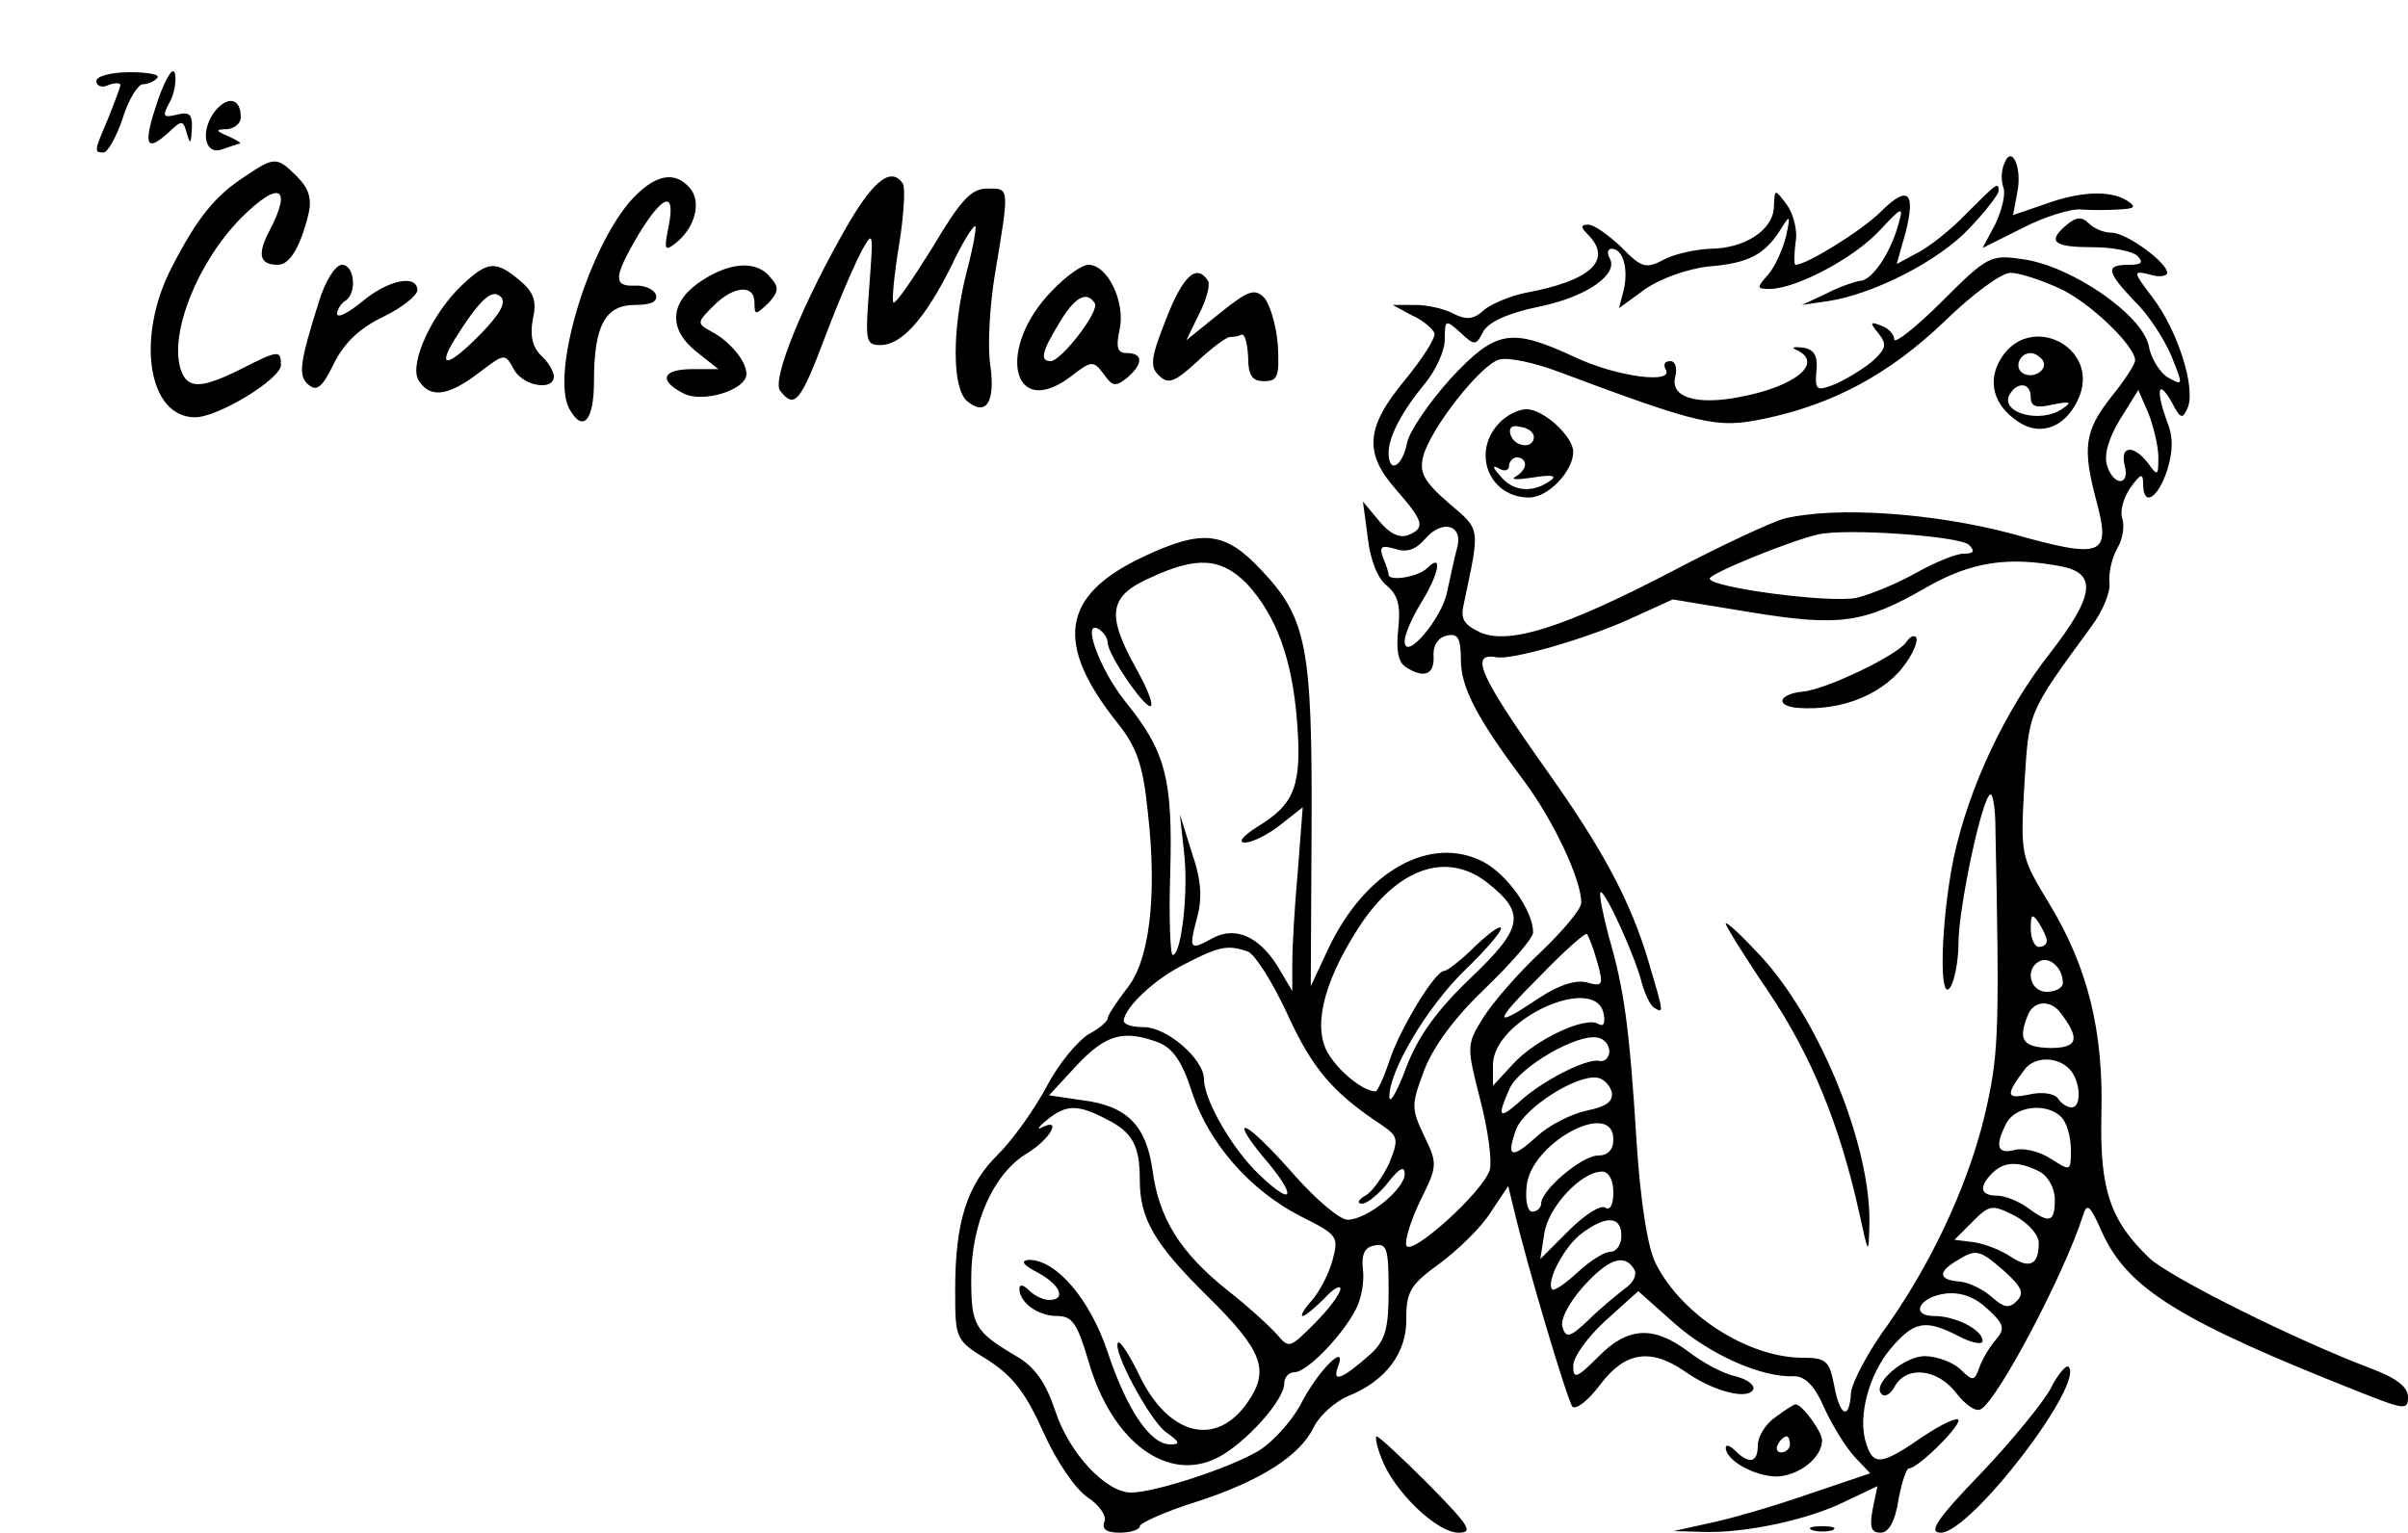 <?xml version="1.0" standalone="no"?>
<!DOCTYPE svg PUBLIC "-//W3C//DTD SVG 20010904//EN"
 "http://www.w3.org/TR/2001/REC-SVG-20010904/DTD/svg10.dtd">
<svg version="1.0" xmlns="http://www.w3.org/2000/svg"
 width="300pt" height="191pt" viewBox="0 0 300 191"
 preserveAspectRatio="xMidYMid meet">
<g transform="translate(0,191) scale(0.1,-0.1)"
fill="#000000" stroke="none">
<path d="M197 1786 c-19 -56 -16 -67 12 -42 18 17 19 17 24 -1 4 -14 5 -12 6
6 1 19 -3 22 -19 18 -17 -4 -18 -2 -9 15 6 10 9 27 7 36 -2 10 -11 -4 -21 -32z"/>
<path d="M120 1809 c0 -6 7 -9 15 -5 8 3 15 3 15 0 0 -2 -7 -21 -15 -41 -18
-42 -18 -43 -6 -43 5 0 16 19 24 43 7 23 19 42 25 42 5 0 14 3 18 8 4 4 -11 7
-34 7 -24 0 -42 -5 -42 -11z"/>
<path d="M266 1769 c-17 -25 -10 -53 11 -45 8 3 18 6 21 7 4 0 -2 4 -13 9 -17
7 -17 9 -2 9 9 1 17 7 17 15 0 25 -18 27 -34 5z"/>
<path d="M2497 1706 c-4 -9 -4 -22 -1 -30 3 -8 -2 -28 -10 -45 l-16 -30 50 25
c27 14 60 24 72 23 13 -1 34 -1 48 0 20 1 22 3 10 11 -21 13 -58 12 -104 -5
l-38 -13 5 27 c7 32 -7 62 -16 37z"/>
<path d="M305 1690 c-37 -24 -59 -51 -91 -113 -45 -87 -30 -187 29 -187 29 0
107 48 107 65 0 19 -3 19 -50 -5 -50 -25 -67 -25 -75 0 -14 45 21 133 75 188
48 48 65 40 35 -17 -15 -29 -11 -41 11 -41 15 0 28 22 38 62 5 20 1 33 -14 48
-25 25 -28 25 -65 0z"/>
<path d="M784 1658 c-54 -65 -97 -214 -75 -257 17 -31 31 -16 31 34 0 69 14
95 51 95 20 0 29 4 26 13 -2 6 -14 12 -26 11 -27 -1 -27 10 4 63 31 51 47 56
38 11 -6 -30 -5 -32 10 -20 23 19 31 50 17 67 -20 24 -46 17 -76 -17z"/>
<path d="M1058 1633 c-58 -100 -97 -197 -86 -210 18 -23 25 -15 57 70 17 45
38 93 46 107 13 23 13 19 8 -47 -5 -68 -5 -73 14 -73 26 0 55 32 88 98 14 30
28 52 30 50 2 -1 -3 -28 -11 -58 -18 -71 -18 -144 1 -160 23 -19 35 -2 29 43
-4 24 -1 74 5 112 19 114 19 110 -9 110 -20 0 -33 -14 -68 -73 -25 -40 -46
-71 -49 -69 -2 3 1 35 7 71 6 37 8 71 5 77 -14 21 -35 6 -67 -48z"/>
<path d="M2450 1644 c-19 -20 -47 -42 -61 -49 l-26 -14 11 39 c13 51 3 60 -31
26 -23 -23 -92 -66 -106 -66 -2 0 -2 12 0 28 3 15 -3 36 -11 47 -15 20 -15 20
-16 -2 0 -29 -36 -53 -80 -53 -19 -1 -46 -7 -58 -14 -21 -11 -27 -10 -52 16
-16 15 -34 28 -41 28 -10 0 -10 -3 -1 -12 32 -32 4 -58 -78 -73 -19 -4 -43
-14 -52 -22 -12 -11 -21 -12 -37 -4 -11 6 -32 11 -48 11 l-28 0 24 -13 c14 -6
26 -17 28 -22 2 -6 -15 -32 -37 -59 -49 -59 -51 -91 -10 -137 34 -39 36 -47
14 -56 -11 -4 -24 3 -36 18 l-20 24 6 -45 c3 -27 12 -51 24 -60 14 -12 17 -25
14 -54 -3 -26 0 -41 9 -47 23 -15 36 -10 35 13 -1 14 6 24 17 26 13 3 17 -3
17 -30 0 -35 20 -73 80 -153 36 -49 70 -121 70 -150 0 -8 -23 -35 -50 -61 -28
-26 -60 -63 -72 -82 -21 -34 -21 -35 -4 -102 10 -38 15 -77 12 -88 -9 -28 -99
-109 -104 -94 -2 7 6 32 18 57 21 42 21 45 4 80 -16 34 -16 38 1 83 12 30 39
66 77 102 32 31 58 61 58 68 0 27 -32 72 -62 88 -66 34 -147 -11 -193 -108
l-22 -47 1 197 c1 226 -6 262 -63 322 -45 48 -73 51 -147 16 -102 -48 -111
-108 -31 -208 23 -29 31 -51 37 -110 12 -105 2 -187 -27 -221 -12 -16 -23 -32
-23 -36 0 -4 -11 -13 -24 -20 -13 -8 -37 -36 -52 -65 -15 -28 -42 -66 -60 -84
-39 -38 -54 -84 -54 -169 0 -62 0 -63 41 -88 31 -20 47 -41 69 -90 16 -36 40
-71 55 -81 14 -9 24 -23 21 -30 -4 -10 3 -14 19 -14 14 0 25 4 25 8 0 4 31 18
69 30 81 26 131 58 148 94 7 14 26 31 42 38 48 19 74 55 73 97 0 33 5 42 41
68 23 17 52 45 64 64 l22 33 7 -29 c17 -72 67 -239 73 -246 5 -4 20 8 35 28
31 41 63 45 105 16 34 -24 77 -36 85 -23 3 5 -6 13 -22 17 -15 3 -41 17 -59
31 -43 32 -75 31 -112 -7 -27 -27 -31 -28 -31 -11 0 11 18 36 40 56 l41 37 45
-40 c44 -39 109 -68 149 -66 14 0 26 -12 38 -40 10 -22 27 -49 38 -61 l19 -20
-77 -26 c-43 -15 -98 -31 -123 -36 l-45 -10 36 -1 c52 -2 132 15 178 38 l40
19 -6 -29 c-4 -22 -2 -29 10 -29 10 0 18 14 22 40 4 22 10 40 13 40 11 0 62
50 62 60 0 5 -20 -4 -44 -20 -52 -36 -62 -37 -71 -9 -11 33 3 86 31 119 29 34
43 36 84 15 17 -9 30 -11 30 -6 0 14 -34 31 -60 31 -31 0 -19 24 14 28 19 2
36 -4 52 -19 21 -19 22 -25 11 -38 -8 -9 -17 -24 -21 -35 -6 -17 -8 -18 -24
-2 -10 9 -30 16 -44 16 -26 0 -66 -35 -54 -47 4 -5 12 0 17 10 15 26 54 21 77
-10 11 -14 24 -23 30 -19 22 13 104 169 127 241 5 17 9 13 24 -21 32 -70 96
-110 324 -200 53 -21 57 -21 57 -5 0 13 -15 24 -47 36 -95 36 -249 113 -275
137 -49 47 -62 85 -60 178 3 105 -17 185 -65 264 -35 58 -36 59 -31 147 6 94
3 88 84 199 14 19 24 43 22 55 -1 11 3 30 10 42 7 12 9 28 6 37 -3 8 1 25 10
38 13 18 16 19 16 5 0 -29 18 -19 30 17 7 23 8 41 0 60 -14 39 -12 55 5 26 12
-23 14 -23 21 -7 9 26 -13 95 -44 136 -25 33 -25 34 -4 29 12 -4 22 -2 22 2 0
13 -51 50 -69 50 -10 0 -22 5 -29 12 -8 8 -15 8 -27 -2 -25 -21 -17 -28 31
-28 26 0 51 -5 57 -11 8 -8 5 -11 -11 -11 -29 0 -28 -8 7 -45 17 -16 37 -47
46 -68 15 -37 15 -38 -3 -28 -11 6 -22 24 -25 40 -8 39 -97 100 -157 108 -40
6 -44 4 -101 -53 -32 -32 -59 -53 -59 -47 0 6 -7 14 -16 17 -14 6 -15 4 -4 -9
11 -14 10 -19 -6 -34 -10 -9 -31 -22 -46 -29 -25 -10 -27 -9 -25 16 2 19 -3
27 -18 29 -11 1 -14 0 -7 -3 35 -16 -1 -46 -72 -59 -53 -10 -85 0 -79 25 3 12
0 20 -6 20 -7 0 -9 -4 -6 -10 12 -19 -60 -10 -113 15 -80 37 -98 34 -155 -27
-26 -29 -51 -65 -54 -80 -6 -30 -23 -39 -23 -12 0 20 17 52 46 87 13 16 24 40
24 54 0 25 1 25 19 9 18 -17 20 -17 29 1 7 12 31 23 70 31 59 12 100 41 87 61
-3 6 -2 11 3 11 14 0 21 -25 15 -51 l-6 -23 33 24 c19 13 52 25 79 28 50 4 70
15 90 47 11 18 12 17 6 -10 -4 -16 -14 -38 -22 -47 -15 -17 -15 -18 3 -18 33
1 103 38 135 72 29 31 31 32 24 8 -10 -36 -33 -70 -48 -70 -6 -1 -25 -7 -42
-16 l-30 -14 34 5 c56 9 137 50 175 91 20 21 36 42 36 46 0 12 -2 10 -40 -28z
m115 -93 c38 -17 95 -72 95 -90 0 -5 -13 -25 -30 -46 -33 -42 -36 -63 -18
-130 18 -68 8 -72 -106 -40 -98 26 -218 34 -282 19 -16 -4 -78 -33 -139 -65
-136 -71 -205 -93 -241 -77 -21 10 -25 17 -20 37 20 95 21 90 -19 124 -31 27
-37 38 -32 58 9 35 72 115 95 121 11 3 44 -4 73 -15 179 -67 198 -71 256 -59
87 18 157 56 225 121 35 34 71 61 83 61 11 0 38 -9 60 -19z m124 -211 c0 -23
-1 -24 -13 -7 -18 23 -35 22 -29 -3 7 -26 -14 -26 -22 0 -4 13 2 34 16 57 l23
37 13 -30 c6 -16 12 -40 12 -54z m-874 -114 c-3 -11 -8 -35 -12 -53 -6 -33
-53 -89 -53 -62 0 8 9 29 20 47 23 37 28 64 8 44 -11 -11 -48 -17 -48 -8 0 2
-3 12 -7 21 -5 14 -2 16 15 11 15 -5 26 -1 38 13 22 25 48 16 39 -13z m638 5
c8 -8 6 -11 -7 -11 -9 0 -36 -11 -59 -24 -23 -13 -57 -27 -74 -31 -34 -7 -183
13 -183 24 0 6 97 46 135 55 34 8 177 -2 188 -13z m-900 -48 c37 -40 57 -94
63 -173 6 -79 -3 -102 -49 -130 -19 -12 -25 -20 -16 -20 9 0 29 10 44 22 l28
22 -6 -78 c-4 -44 -7 -95 -7 -115 l0 -36 -19 32 c-23 36 -52 49 -80 34 -29
-16 -30 -14 -20 24 7 25 6 47 -6 82 l-15 48 5 -46 c6 -48 -3 -129 -14 -129 -3
0 -5 47 -3 105 3 116 -6 149 -57 212 -31 39 -54 102 -32 89 6 -4 11 -11 11
-17 0 -14 44 -79 53 -79 5 0 -3 21 -17 46 -38 68 -35 91 17 114 58 27 88 25
120 -7z m1016 21 c44 -9 40 -37 -15 -108 -56 -71 -101 -167 -120 -255 -16 -78
-19 -184 -4 -161 5 8 10 33 10 55 0 44 30 185 40 185 3 0 6 -19 6 -42 5 -243
4 -279 -10 -343 -19 -90 -65 -191 -122 -273 -26 -35 -47 -75 -48 -88 -2 -35
-14 -29 -21 10 -6 30 -10 34 -39 34 -67 0 -150 52 -183 117 -10 19 -19 75 -24
151 -9 146 -16 193 -35 258 -7 27 -12 51 -10 54 5 4 44 -81 52 -115 4 -13 10
-26 15 -29 12 -7 12 -7 -7 57 -22 75 -57 140 -125 236 -85 120 -99 150 -65
144 19 -4 112 23 165 47 l55 25 97 -16 c111 -18 141 -14 219 31 56 32 102 39
169 26z m-716 -394 c48 -38 45 -56 -20 -118 -43 -41 -66 -73 -81 -112 -11 -30
-21 -47 -21 -37 -1 31 46 111 93 157 25 24 46 48 46 53 0 5 -14 -5 -32 -22
-17 -17 -35 -31 -39 -31 -11 0 -55 -72 -68 -112 -7 -21 -15 -38 -17 -38 -15 0
-43 22 -58 45 -21 32 -9 88 36 158 48 75 110 97 161 57z m697 -72 c0 -5 -4 -8
-10 -8 -5 0 -10 10 -10 23 0 18 2 19 10 7 5 -8 10 -18 10 -22z m-560 -27 c8
-29 7 -31 -14 -25 -14 3 -35 -4 -59 -20 -58 -39 -57 -31 3 29 29 30 55 53 57
51 2 -2 8 -17 13 -35z m-435 13 c9 -4 31 -39 49 -78 31 -68 57 -98 116 -137
22 -15 23 -18 11 -48 -8 -17 -21 -36 -30 -41 -9 -5 -11 -10 -4 -10 6 0 21 12
32 26 14 18 21 22 21 11 0 -19 -47 -57 -71 -57 -10 0 -39 25 -65 54 -26 30
-53 57 -61 60 -8 3 2 -13 21 -36 42 -49 39 -64 -5 -22 -33 31 -69 93 -69 119
0 25 -46 65 -75 65 -14 0 -25 3 -25 8 1 16 37 51 75 70 44 23 55 25 80 16z
m1015 -39 c0 -6 -9 -11 -20 -11 -22 0 -28 31 -7 39 12 4 27 -10 27 -28z m-572
-39 c2 -11 0 -16 -7 -12 -15 10 -78 -19 -106 -50 l-25 -27 0 26 c0 57 129 115
138 63z m569 2 c25 -33 22 -44 -13 -44 -34 1 -40 10 -28 40 7 19 28 21 41 4z
m-1124 -37 c18 -7 30 -24 42 -62 21 -64 73 -123 136 -155 46 -23 47 -25 39
-55 -5 -18 -17 -40 -26 -50 -10 -11 -14 -19 -11 -19 3 0 15 10 27 22 11 12 20
17 20 12 0 -6 -14 -25 -32 -43 -31 -31 -32 -32 -47 -14 -9 10 -37 36 -63 56
-57 46 -84 88 -92 148 -8 57 -32 81 -88 88 l-41 6 35 38 c36 38 58 44 101 28z
m562 -11 c0 -8 -6 -14 -13 -12 -16 3 -71 -25 -99 -51 -26 -23 -28 -19 -12 17
13 27 84 68 109 63 8 -1 15 -9 15 -17z m573 -22 c14 -14 16 -48 3 -48 -6 0
-13 5 -17 11 -4 6 -19 9 -36 5 -29 -6 -30 -1 -5 32 12 15 39 16 55 0z m-570
-29 c2 -12 -7 -18 -31 -23 -19 -4 -47 -18 -62 -32 -32 -29 -39 -27 -26 9 11
27 75 68 101 64 8 -1 16 -10 18 -18z m-629 -34 c32 -16 41 -33 41 -75 0 -49
18 -80 85 -146 69 -68 77 -92 49 -132 -39 -56 -98 -41 -134 33 -12 25 -24 44
-27 42 -8 -9 40 -98 60 -112 17 -12 18 -15 5 -15 -25 0 -54 43 -78 115 -22 66
-64 115 -98 115 -11 -1 -8 -6 11 -16 28 -15 36 -34 14 -34 -7 0 -18 5 -25 12
-7 7 -12 8 -12 2 0 -17 23 -34 47 -34 19 0 25 -9 39 -56 29 -101 99 -153 162
-120 34 18 82 71 82 92 0 8 6 14 13 14 15 0 59 45 76 78 7 13 11 35 9 50 -2
19 2 28 15 30 15 3 17 -5 17 -56 0 -48 -4 -62 -22 -79 -36 -32 -49 -37 -41
-16 12 32 -26 -6 -47 -48 -11 -20 -34 -46 -52 -57 -35 -21 -129 -52 -159 -52
-31 0 -77 49 -94 101 -12 36 -26 56 -49 69 -52 31 -56 38 -56 97 0 69 28 131
70 156 28 17 44 45 18 32 -7 -4 -4 1 6 9 24 20 39 20 75 1z m1189 3 c7 -7 12
-25 12 -40 0 -28 0 -28 -25 -12 -14 9 -34 14 -45 11 -22 -6 -25 5 -10 34 12
21 50 25 68 7z m-558 -28 c0 -13 -7 -20 -19 -20 -20 0 -71 -43 -71 -60 0 -5
-5 -10 -11 -10 -6 0 -9 14 -7 32 5 54 108 109 108 58z m531 -40 c11 -6 19 -21
19 -35 0 -29 -7 -30 -34 -10 -11 8 -28 15 -38 15 -21 0 -23 11 -6 28 15 15 33
15 59 2z m-531 -26 c0 -15 -4 -23 -10 -19 -6 4 -26 -9 -46 -29 l-35 -35 5 32
c5 33 46 77 72 77 8 0 14 -10 14 -26z m530 -63 c0 -27 -11 -33 -35 -17 -12 8
-32 16 -46 18 l-24 3 23 23 c21 21 24 21 52 7 17 -9 30 -24 30 -34z m-520 9
c0 -11 -6 -20 -14 -20 -7 0 -25 -11 -41 -26 -15 -14 -29 -23 -31 -21 -9 9 16
56 38 71 30 22 48 20 48 -4z m477 -44 c22 -20 25 -27 16 -37 -10 -10 -16 -9
-32 5 -10 9 -28 18 -40 19 -26 2 -27 12 -3 26 24 15 28 14 59 -13z m-461 2 c4
-6 -1 -17 -12 -24 -10 -8 -31 -25 -45 -39 -22 -21 -28 -23 -32 -10 -4 9 6 29
24 50 32 36 53 44 65 23z"/>
<path d="M2494 1465 c-19 -29 -11 -60 21 -81 29 -19 61 -5 76 33 23 61 -61
103 -97 48z m51 -4 c7 -12 -12 -24 -25 -16 -11 7 -4 25 10 25 5 0 11 -4 15 -9z
m-15 -46 c0 -12 7 -14 28 -9 21 4 24 3 12 -5 -28 -20 -80 -5 -66 18 10 16 26
14 26 -4z"/>
<path d="M1867 1382 c-34 -37 -11 -92 38 -92 24 0 55 33 55 57 0 19 -37 53
-58 53 -11 0 -26 -8 -35 -18z m44 -17 c-1 -15 -24 -12 -29 3 -3 9 2 13 12 10
10 -1 17 -7 17 -13z m-11 -34 c0 -5 -6 -12 -12 -15 -7 -4 3 -4 22 -1 25 4 31
2 20 -5 -22 -15 -46 -12 -61 7 -10 11 -10 14 -1 9 6 -4 12 -2 12 3 0 6 5 11
10 11 6 0 10 -4 10 -9z"/>
<path d="M2375 1110 c-10 -16 -101 -60 -130 -62 -28 -3 -34 -17 -7 -20 57 -5
112 18 138 58 9 13 14 27 11 30 -3 3 -8 0 -12 -6z"/>
<path d="M2150 759 c0 -3 24 -42 54 -86 53 -79 88 -165 112 -273 12 -55 12
-55 13 -15 2 96 -61 252 -134 332 -24 26 -44 45 -45 42z"/>
<path d="M397 1533 c-24 -76 -26 -92 -12 -103 10 -8 17 -2 31 27 13 26 32 44
61 58 23 11 42 26 43 33 0 21 -37 13 -69 -14 -17 -14 -31 -21 -31 -15 0 5 5
13 10 16 15 9 12 45 -4 45 -8 0 -21 -20 -29 -47z"/>
<path d="M577 1556 c-38 -35 -67 -98 -56 -119 14 -24 37 -21 75 8 33 25 33 25
44 5 11 -21 50 -28 50 -9 0 6 -7 18 -16 26 -11 11 -14 26 -10 46 5 22 1 33
-17 48 -29 24 -39 24 -70 -5z m23 -61 c-41 -42 -57 -46 -33 -7 31 49 46 63 57
52 7 -7 -1 -21 -24 -45z"/>
<path d="M877 1562 c-42 -26 -46 -60 -11 -89 l29 -23 -32 0 c-38 0 -43 -14
-12 -30 24 -13 79 4 79 24 0 16 -21 41 -44 53 -18 10 -18 11 3 32 25 25 51 27
51 4 0 -16 1 -16 17 -1 13 14 14 20 3 32 -16 21 -48 20 -83 -2z"/>
<path d="M1311 1548 c-70 -71 -51 -162 22 -108 27 21 29 21 42 4 11 -16 15
-16 29 -5 20 17 21 31 0 31 -12 0 -14 7 -9 30 7 34 -15 80 -39 80 -8 0 -28
-14 -45 -32z m53 -16 c6 -10 -42 -72 -55 -72 -14 0 -11 12 11 48 19 32 34 40
44 24z"/>
<path d="M1453 1513 c-19 -48 -21 -60 -9 -71 11 -11 19 -9 47 17 18 17 37 31
41 31 5 0 11 1 15 3 4 1 7 -11 8 -28 0 -23 5 -30 20 -30 17 0 19 6 17 45 -2
25 -10 51 -17 59 -12 12 -20 9 -55 -19 l-42 -34 16 33 c9 17 14 36 11 41 -14
22 -31 7 -52 -47z"/>
<path d="M2555 180 c-9 -17 -48 -65 -87 -106 -56 -58 -66 -74 -50 -74 37 0
180 186 159 207 -3 2 -13 -9 -22 -27z"/>
<path d="M2212 144 c-12 -8 -22 -24 -22 -35 0 -22 -11 -24 -28 -7 -7 7 -12 8
-12 4 0 -16 35 -35 62 -36 28 0 58 23 58 45 0 11 -25 45 -33 45 -2 0 -13 -7
-25 -16z m18 -34 c0 -5 -5 -10 -11 -10 -5 0 -7 5 -4 10 3 6 8 10 11 10 2 0 4
-4 4 -10z"/>
<path d="M1721 93 c15 -41 69 -93 96 -93 19 0 14 8 -37 60 -33 33 -62 60 -65
60 -2 0 0 -12 6 -27z"/>
<path d="M2258 3 c6 -2 18 -2 25 0 6 3 1 5 -13 5 -14 0 -19 -2 -12 -5z"/>
</g>
</svg>
